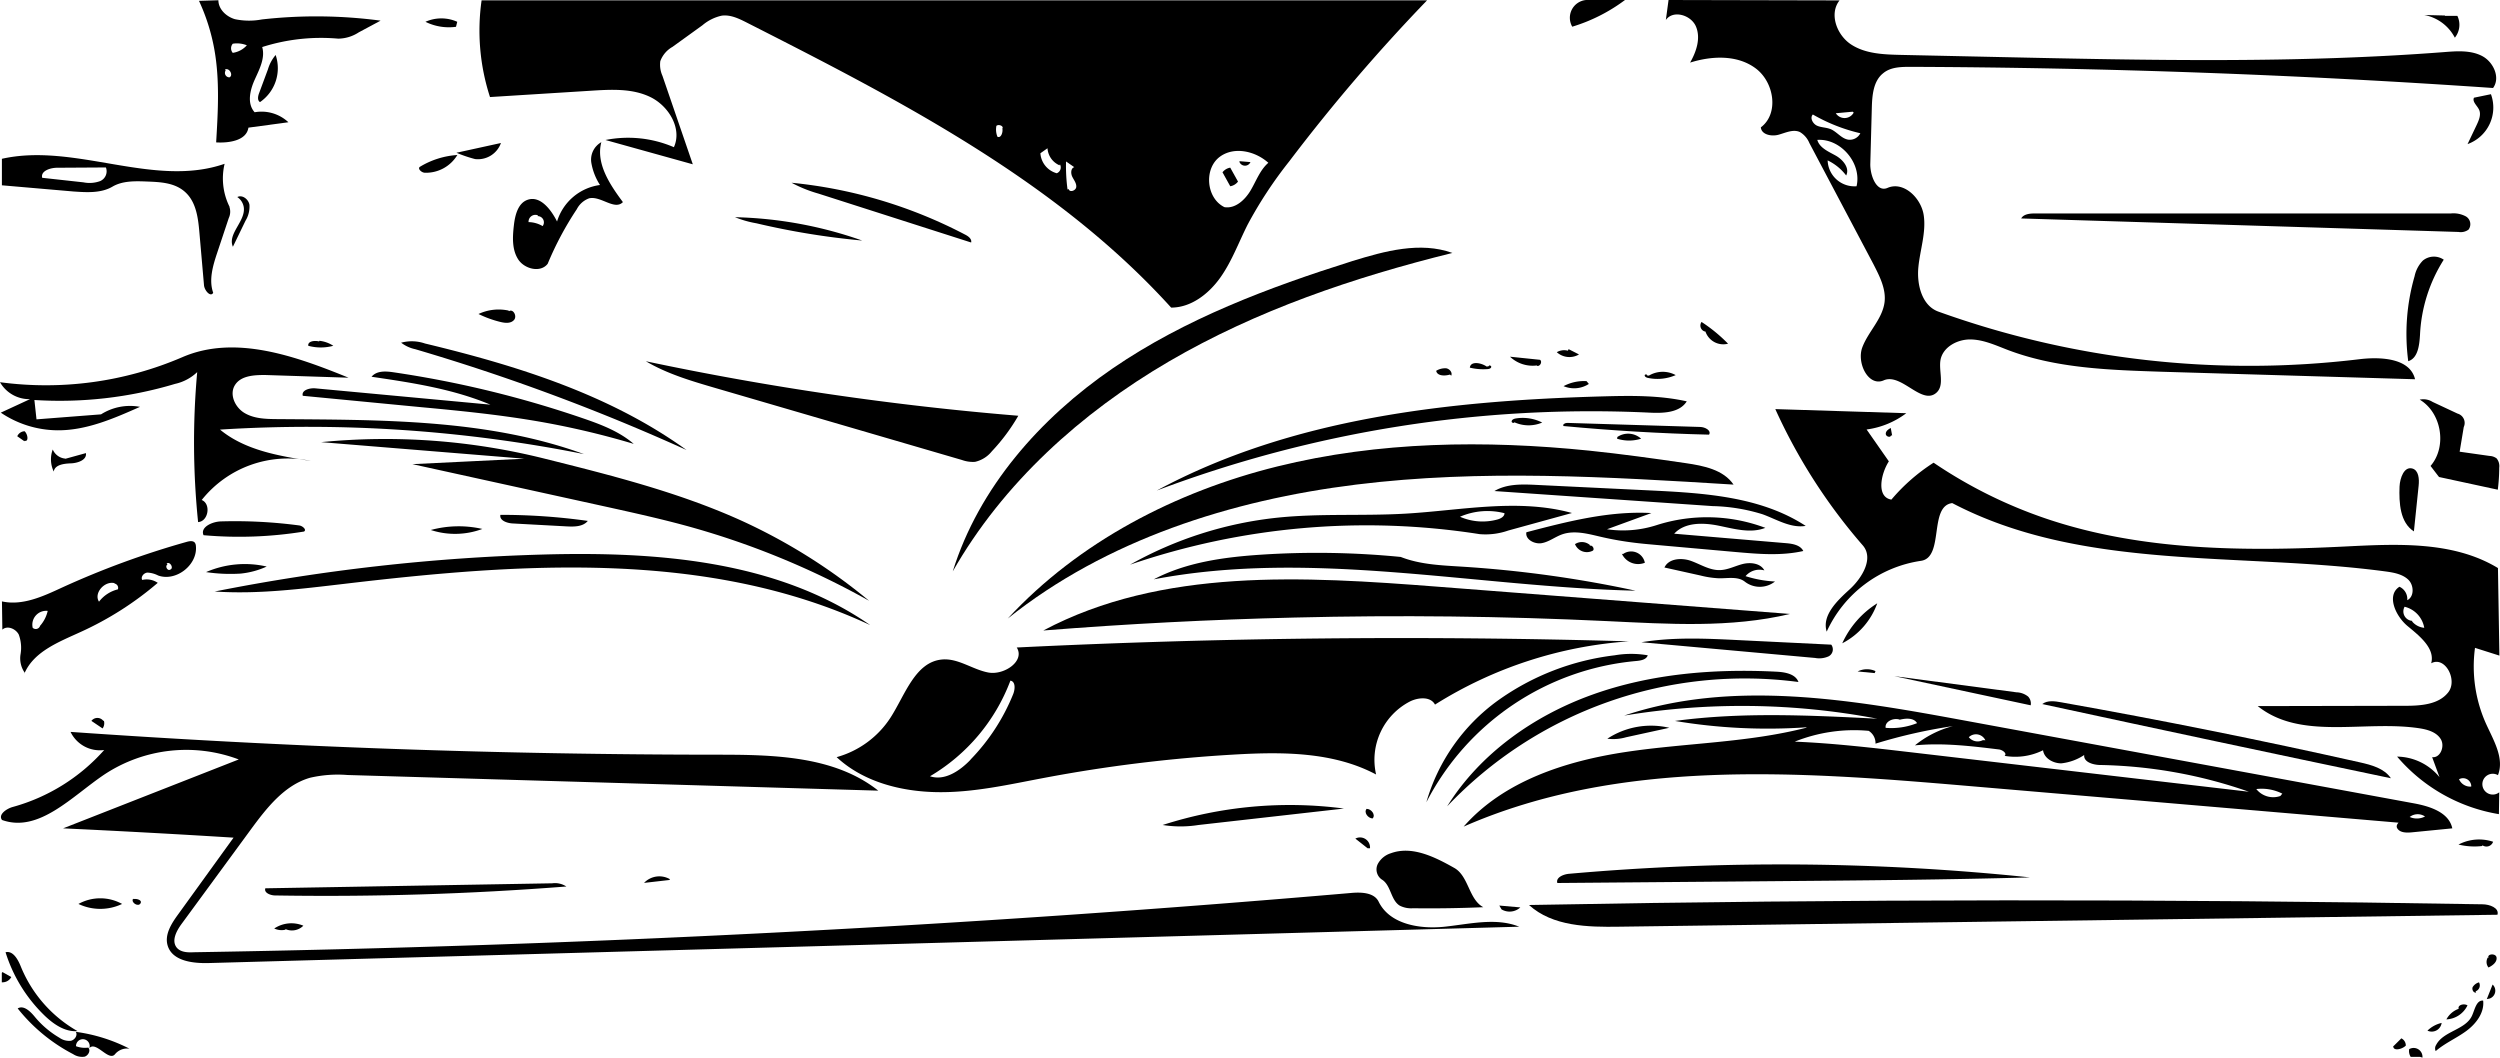 <svg id="Layer_1" data-name="Layer 1" xmlns="http://www.w3.org/2000/svg" viewBox="0 0 500 211.52"><title>Artboard 15</title><g id="Shape_14" data-name="Shape 14"><path d="M98,19.41A43,43,0,0,1,96.32.06h189.1a358.7,358.7,0,0,0-27.57,32.21,84.12,84.12,0,0,0-8.31,12.63c-1.8,3.56-3.17,7.37-5.48,10.62s-5.84,6-9.83,6c-23-25.4-54.32-41.48-84.87-57-1.57-.8-3.27-1.62-5-1.39a8.86,8.86,0,0,0-3.87,1.92l-6,4.33a5.43,5.43,0,0,0-2.43,2.85,5.4,5.4,0,0,0,.43,2.93l6.07,17.7L121.09,28a23.14,23.14,0,0,1,13.69,1.44c1.68-3.7-1-8.2-4.65-10s-7.92-1.55-12-1.29L98,19.41M244.08,31.27c-3.36,2.35-2.88,8.37.81,10.16,2.17.35,4.11-1.45,5.23-3.34S252,34,253.67,32.56c-2.59-2.33-6.74-3.29-9.59-1.29M211.9,33.06a4,4,0,0,1-2.4-3.41l-1.42,1a4.46,4.46,0,0,0,3.27,4,1.25,1.25,0,0,0,.64-1.78m1.76,4.95c.15.73,1.42.33,1.5-.41s-.46-1.38-.79-2.05-.32-1.69.39-1.93l-1.64-1.14a34.5,34.5,0,0,0,.3,5.61M200.45,25.76c.4-.51-.68-1-1.17-.59a3.82,3.82,0,0,0,.21,2.18c.68.33,1.1-.8,1-1.55Z"/><path d="M14.11,146.38q64.57,4.53,129.35,4.56c11.22,0,23.4.22,32.19,7.19L69.47,155a24.46,24.46,0,0,0-7.45.55c-5.15,1.47-8.7,6.06-11.87,10.37L36.29,184.82c-1,1.37-2,3.27-1,4.63.75,1,2.2,1.07,3.45,1q115.92-1.9,231.52-11.86c2-.18,4.58-.09,5.47,1.75,2.2,4.52,8.21,5.53,13.21,5s10.25-1.87,14.9,0L41.76,192.61c-3.22.09-7.31-.41-8.23-3.5-.65-2.17.74-4.37,2.07-6.2l11.11-15.38q-17-1.06-34.09-1.86l35.13-13.78a29.72,29.72,0,0,0-26.86,3C14.4,159.25,7.79,166.63.41,164c-.83-1.06.85-2.25,2.15-2.61A37.89,37.89,0,0,0,20.84,150,6.5,6.5,0,0,1,14.11,146.38Z"/><path d="M35,76.78A80.24,80.24,0,0,1,6.88,80l.42,3.87,12.91-1A10.82,10.82,0,0,1,28,81.37c-5.27,2.34-10.73,4.73-16.5,4.69A20.52,20.52,0,0,1,.16,82.53L6,79.83a6.75,6.75,0,0,1-6-3.39,69,69,0,0,0,36.46-5c10.54-4.57,22.61-.23,33.25,4.1L53,75C50.78,75,48.19,75.13,47,77s0,4.48,1.92,5.61,4.21,1.19,6.41,1.21c20.72.17,42-.08,61.46,7a281.69,281.69,0,0,0-72.79-4.9c5,4.13,11.76,5.27,18.17,6.27A22,22,0,0,0,40.34,100c1.91.77,1.34,4.29-.72,4.42a156.63,156.63,0,0,1-.18-30A9.29,9.29,0,0,1,35,76.78Z"/><path d="M376.77,76.06c-3.07,1.38-5.49-3.47-4.3-6.61s4-5.64,4.44-9c.33-2.66-1-5.22-2.21-7.59L361.87,28.6A4.57,4.57,0,0,0,360,26.42c-1.33-.63-2.85.12-4.27.52s-3.44,0-3.56-1.47c3.66-2.74,2.68-9-1-11.77s-8.79-2.55-13.15-1.18c1.26-2.2,2.16-4.89,1.17-7.22S334.59,1.94,333.17,4l.54-4,34.2.08c-2.14,2.68-.55,6.95,2.32,8.82s6.5,2,9.92,2.08l19.8.43c29.69.65,59.43,1.29,89-1,2.54-.2,5.25-.38,7.5.81s3.67,4.33,2.16,6.38q-58.07-4-116.33-4.23c-2,0-4.1,0-5.64,1.27-2,1.58-2.21,4.45-2.28,7l-.3,11.09c-.06,2.38,1.25,5.8,3.44,4.85,3.21-1.39,6.72,2,7.24,5.45S384,50,383.67,53.48s.73,7.66,4,8.84a183.71,183.71,0,0,0,84.15,9.53c4.33-.53,10.19-.23,11.19,4l-50.63-1.5C422,74,411.32,73.7,401.58,70c-2.43-.93-4.86-2.07-7.46-2.11s-5.46,1.46-6,4c-.45,2.28.89,5.18-.88,6.69-2.93,2.5-7-4.08-10.52-2.5m-7.5-41a10.09,10.09,0,0,0-3.69-3,5.36,5.36,0,0,0,5.78,5.17c1.09-4.58-3.15-9.59-7.85-9.27.45,1.6,2.23,2.33,3.68,3.14s2.87,2.51,2.08,4m-3.13-9.31c1.29.53,2.18,1.9,3.55,2.12a2.36,2.36,0,0,0,2.43-1.28,34.63,34.63,0,0,1-9.5-3.75c-.65.67,0,1.85.82,2.23s1.84.34,2.7.69m4.45-3.48-3.38.31a2.08,2.08,0,0,0,3.58-.13Z"/><path d="M49.68,25.55c-.4,2.57-3.85,3.08-6.45,2.93.37-6.17.73-12.4-.34-18.48A39.78,39.78,0,0,0,39.8.17L43.68.05c0,1.8,1.59,3.29,3.32,3.79a13.79,13.79,0,0,0,5.37.05,97.16,97.16,0,0,1,23.75.24L71.75,6.47a7.62,7.62,0,0,1-4.12,1.26A38.7,38.7,0,0,0,52.44,9.41c.64,2.2-.57,4.46-1.51,6.55s-1.56,4.78,0,6.49a7.86,7.86,0,0,1,6.75,2l-8,1.08M46.55,8.75a1.4,1.4,0,0,0,0,1.82,4.65,4.65,0,0,0,2.82-1.51,5.3,5.3,0,0,0-2.8-.32m-1.43,5.34a.89.89,0,0,0,.76,1.39c.86-.45-.12-2.07-.92-1.53Z"/><path d="M5,134.62a5,5,0,0,1-.89-3.77,7.63,7.63,0,0,0-.35-3.92c-.6-1.19-2.32-1.9-3.29-1l-.08-5.65c4.09.91,8.21-1,12-2.76a171.93,171.93,0,0,1,25-9.16c.55-.15,1.26-.26,1.6.21a1.28,1.28,0,0,1,.19.63c.38,3.79-4,7.19-7.55,5.9a5.33,5.33,0,0,0-2.09-.58c-.73,0-1.45.83-1.1,1.47a3.9,3.9,0,0,1,3.11.58,64.94,64.94,0,0,1-15.35,9.79c-4.35,2-9.37,3.89-11.29,8.27m18-18c-2-.5-4.21,2-3.11,3.71a6.78,6.78,0,0,1,3.78-2.47.88.88,0,0,0-.68-1.16M8,125.18a6.73,6.73,0,0,0,1.54-3,2.77,2.77,0,0,0-3,3.38A.9.9,0,0,0,8,125.21m25.5-12.29c-.57.27,0,1.36.55,1,.79-.28-.1-1.76-.72-1.19Z"/><path d="M314.45,5.34A3.57,3.57,0,0,1,317.22,0L325,0A34.11,34.11,0,0,1,314.45,5.34Z"/><path d="M.49,194.41l1.77,1a2,2,0,0,1-1.9,1.05v-1.87Z"/><path d="M45.89,41.39a3,3,0,0,1-.14,2.23l-2.29,6.87c-.87,2.62-1.74,5.47-.82,8.07-.52.94-1.75-.45-1.84-1.52L39.88,46.5c-.25-2.88-.63-6-2.75-8s-5.07-2.09-7.84-2.2c-2.31-.09-4.77-.14-6.75,1-2.29,1.37-5.16,1.18-7.82,1L.38,37.06v-5.3c14.63-3.29,30.38,5.92,44.54,1a12.74,12.74,0,0,0,1,8.62M8.44,35.56l8.26.91a6.17,6.17,0,0,0,3.3-.24,2.13,2.13,0,0,0,1.18-2.74l-9.77.06C10,33.56,8.09,34.21,8.44,35.56Z"/><path d="M287,140.92c-.88-1.66-3.35-1.45-5-.63a13.14,13.14,0,0,0-6.78,14.61c-8.49-4.52-18.59-4.55-28.19-4a295.86,295.86,0,0,0-38.06,4.65c-7.13,1.34-14.29,3-21.55,2.88s-14.79-2.06-20.09-7a18.85,18.85,0,0,0,10.77-7.9c2.93-4.55,4.93-11.15,10.32-11.63,3.21-.29,6.07,2,9.23,2.6s7.4-2.29,5.7-5q61.15-3,122.42-1.23A83.65,83.65,0,0,0,287,140.92m-92.9,11a40.41,40.41,0,0,0,8.55-13.13c.39-1,.46-2.5-.57-2.66A37.53,37.53,0,0,1,186,155.25C188.93,156.24,192,154.15,194.11,151.94Z"/><path d="M497.23,144.8c1.49,3.28,3.68,6.87,2.36,10.23a2.08,2.08,0,1,0,.26,3.43l-.07,4.37a34.07,34.07,0,0,1-20.36-11.51,11.16,11.16,0,0,1,8.48,4.11l-1.47-4c1.65.21,2.59-2.19,1.72-3.61s-2.67-1.92-4.32-2.17c-10.95-1.65-23.65,2.5-32.28-4.43l29.46-.06c3.13,0,6.73-.23,8.65-2.71s-.68-7.31-3.42-5.79c.81-3-2.33-5.46-4.74-7.46s-4.26-6.18-1.61-7.85a2.68,2.68,0,0,1,1.56,2.69c1.43-.7,1.35-3,.22-4.09s-2.82-1.42-4.4-1.64c-29.25-3.95-60.68,0-86.82-13.69-4.75.59-1.54,10.9-6.28,11.55a24.68,24.68,0,0,0-18.83,14.16c-1-3.25,2.08-6.17,4.59-8.46s4.86-6.22,2.63-8.79a111.75,111.75,0,0,1-17.5-27.26l26.2.82a16.91,16.91,0,0,1-7.94,3.26l4.45,6.37c-1.65,2.57-2.51,7.17.51,7.65a37.48,37.48,0,0,1,8.44-7.38,93.72,93.72,0,0,0,22.72,11.26c18.95,6.36,39.38,6.5,59.35,5.51,10.52-.52,21.79-1.16,30.8,4.3l.29,17.51L495,129.57a27.9,27.9,0,0,0,2.23,15.23m-14.79-20.49a3.56,3.56,0,0,0,2.41,1.25,5.25,5.25,0,0,0-3.93-4.21,1.89,1.89,0,0,0,1.51,2.82m11.82,33a1.64,1.64,0,0,0-2.44-1.32,2.44,2.44,0,0,0,2.43,1.47Z"/><path d="M321.38,124.22q-31.22-1.49-62.5-.71-25.14.6-50.22,2.59c23.71-12.58,52.14-10.83,78.9-8.76L358,122.79C346.09,125.64,333.63,124.8,321.38,124.22Z"/><path d="M361.27,145.46A112.4,112.4,0,0,1,335,144.19c13.39-1.81,27-1.13,40.46-.45a144.61,144.61,0,0,0-50.63-.62c21.68-7.29,45.35-3.21,67.84.94l90.12,16.61c3.19.59,7,1.79,7.67,5l-8.13.8c-1.06.1-2.36.09-2.89-.83s1.27-2.08,1.5-1l-87.42-7.46c-34-2.9-69.58-5.54-100.79,8.14,8-9.12,20.43-13.12,32.46-14.93s24.34-1.83,36.12-4.86M383,149.06a20,20,0,0,1,7.59-3.84,104.33,104.33,0,0,0-15.49,3.51,2.89,2.89,0,0,0-1.36-2.56,31.94,31.94,0,0,0-14.79,2.16c7.61.31,15.19,1.19,22.76,2.07l68.07,7.95A95,95,0,0,0,420.12,153c-1.46,0-3.44-.57-3.28-2a10.18,10.18,0,0,1-4.58,1.67c-1.64,0-3.43-1-3.65-2.62a12.47,12.47,0,0,1-7.69,1.12c.55-.47-.4-1.19-1.13-1.28-5.57-.68-11.2-1.36-16.79-.82m-3.13-5.17c-1.23-.36-2.95.41-2.74,1.67a14,14,0,0,0,6.28-.94c-.64-1.09-2.23-1-3.47-.68m76.52,14.78a9.14,9.14,0,0,0-5.2-.92,4.32,4.32,0,0,0,4.81,1.39m-59-11.15a2.07,2.07,0,0,0-3.31-.61,2.27,2.27,0,0,0,2.81.59m85.29,15.33a3.51,3.51,0,0,0,3.14-.06,2.58,2.58,0,0,0-3.09.12Z"/><path d="M317.86,90.13c6.45.67,12.88,1.56,19.3,2.5,3.56.52,7.53,1.31,9.55,4.29-25.15-1.55-50.48-3.1-75.49,0s-50,11.07-69.67,26.79c14.22-15.36,33.6-25.39,53.92-30.42S297,88,317.86,90.13Z"/><path d="M305.8,181q95.33-1.79,190.69-.14c1.42,0,3.4.72,3,2.09l-175.61,2.39C317.54,185.44,310.52,185.29,305.8,181Z"/><path d="M190.55,114.28c5.22-16.78,17.53-30.7,32-40.61s31.17-16.18,47.93-21.46c6.49-2,13.56-3.94,20-1.62-19.72,4.88-39.17,11.47-56.72,21.72S200.6,96.63,190.55,114.28Z"/><path d="M104.86,91.74,64.22,88.43a131.1,131.1,0,0,1,44.5,3.25C122,95,135.45,98.36,148,104a114.12,114.12,0,0,1,25.82,16.16,162.26,162.26,0,0,0-36.9-15.09c-5-1.35-10-2.46-15-3.57L82.48,92.83Z"/><path d="M174,125c-32.32-15.07-69.82-12.42-105.23-8.22-8.58,1-17.21,2.11-25.83,1.52a392.37,392.37,0,0,1,65.56-7.39c22.72-.64,46.82,1.14,65.5,14.08Z"/><path d="M192.4,92,143.17,77.63c-4.83-1.41-9.71-2.84-14-5.38a593.55,593.55,0,0,0,74.49,10.9,37.81,37.81,0,0,1-5.3,7.12A6,6,0,0,1,195,92.37,6.41,6.41,0,0,1,192.4,92Z"/><path d="M231.35,98.11c27.08-14.59,58.7-18,89.45-18.84,5.54-.15,11.14-.21,16.55,1-1.44,2.3-4.7,2.39-7.41,2.26A245.93,245.93,0,0,0,231.35,98.11Z"/><path d="M406,175.48c-16.84.47-33.69.61-50.53.75l-44,.37c-.35-1.09,1.18-1.74,2.32-1.84A479.82,479.82,0,0,1,406,175.48Z"/><path d="M252.15,110.94a171.22,171.22,0,0,1,28,.45c3.86,1.52,8.09,1.68,12.23,1.94a234.19,234.19,0,0,1,34.74,4.81c-32.22-.76-64.71-8.32-96.37-2.27C237.26,112.45,244.78,111.43,252.15,110.94Z"/><path d="M226,112.94a76.44,76.44,0,0,1,29.62-9.42c8.45-.86,17-.3,25.46-.79,11.15-.65,22.54-3.1,33.31-.13l-12.72,3.5a13.8,13.8,0,0,1-5.74.73A146.08,146.08,0,0,0,226,112.94m66-9.59a11.21,11.21,0,0,0,7.48.55c.66-.18,1.42-.58,1.42-1.26A13.75,13.75,0,0,0,292,103.35Z"/><path d="M407,42.69h83.19a5.25,5.25,0,0,1,3,.6,1.81,1.81,0,0,1,.51,2.64,2.64,2.64,0,0,1-2,.46l-87.46-2.7C404.73,42.8,406,42.69,407,42.69Z"/><path d="M305.28,106.45c8.18-2.14,16.51-4.3,25-3.84l-8.88,3.24a21.89,21.89,0,0,0,9.91-.82,33.11,33.11,0,0,1,21.76.54c-2.94,1.16-6.22.2-9.32-.43s-6.77-.73-8.91,1.6l22.33,1.89c1.33.11,2.9.37,3.49,1.57-4.43,1-9,.6-13.56.2l-16.13-1.44c-1.36-.12-2.71-.24-4.07-.41a63.7,63.7,0,0,1-6.79-1.2c-2.56-.6-5.29-1.35-7.76-.45-1.37.5-2.56,1.47-4,1.73S305,107.89,305.28,106.45Z"/><path d="M276.34,175.89a2.45,2.45,0,0,1-.79-3.08,4.46,4.46,0,0,1,2.62-2.16c4.21-1.55,8.78.73,12.69,2.94,2.89,1.63,2.88,6.29,5.8,7.85q-7,.3-14.06.21a5.07,5.07,0,0,1-2.65-.52C278.11,180,278.22,177,276.34,175.89Z"/><path d="M116.56,83.65c3.62,1.24,7.29,2.63,10.19,5.13a164,164,0,0,0-20-4.65c-7.48-1.25-15-2-22.57-2.7L60.56,79.16c-.33-1.11,1.36-1.6,2.52-1.49l35,3.26c-7.53-3.16-15.7-4.39-23.77-5.58,1-1.22,2.8-1.13,4.34-.9A211.24,211.24,0,0,1,116.56,83.65Z"/><path d="M120.27,28.42c-1.13,4.25,1.67,8.46,4.31,12-1.65,1.72-4.42-1.28-6.74-.76a4.49,4.49,0,0,0-2.48,2.18,63.83,63.83,0,0,0-5.82,10.91c-1.41,1.86-4.65,1.08-5.91-.89s-1.12-4.49-.85-6.82c.23-2,.81-4.41,2.74-5.08,2.53-.88,4.69,1.95,5.89,4.34A10.43,10.43,0,0,1,120,37a11.79,11.79,0,0,1-1.74-4.48,4,4,0,0,1,2-4.08M107.59,43.07a1.37,1.37,0,0,0-1.88,1.35,5.8,5.8,0,0,1,2.82.8,1.25,1.25,0,0,0-1-2Z"/><path d="M289.43,161.27c6.59-10.57,17.35-18.15,29.07-22.35s24.4-5.21,36.84-4.58c1.7.09,3.77.46,4.35,2.06A82.05,82.05,0,0,0,289.43,161.27Z"/><path d="M137.3,90A415.14,415.14,0,0,0,83.05,69.84a7,7,0,0,1-2.82-1.3A8.1,8.1,0,0,1,85,68.7C103.41,73.13,121.92,78.9,137.3,90Z"/><path d="M412.29,140.47q30,5.33,59.69,12c2.32.52,4.87,1.2,6.2,3.18q-34.89-7.3-69.73-14.84C409.52,140,411,140.24,412.29,140.47Z"/><path d="M298.88,98.21c2.48-1.47,5.54-1.37,8.41-1.23l22.85,1.11c10.73.52,22,1.22,31,7.09-3,.49-5.78-1.29-8.61-2.32a36.18,36.18,0,0,0-10-1.64Z"/><path d="M487.8,95.4l-1.69-2.21c3.34-3.86,2.22-10.66-2.17-13.26a3.45,3.45,0,0,1,2.57.45l5,2.34a1.94,1.94,0,0,1,1.24,2.69l-.82,4.93,6,.85a2.5,2.5,0,0,1,1.39.49,2.44,2.44,0,0,1,.53,1.86,37.87,37.87,0,0,1-.29,4.4Z"/><path d="M285.27,160.45a38.1,38.1,0,0,1,14.3-20.34,50.3,50.3,0,0,1,23.37-9.05,19.43,19.43,0,0,1,6.61,0c-.28.87-1.4,1.06-2.31,1.14A52.51,52.51,0,0,0,285.27,160.45Z"/><path d="M53.07,177.66l57.38-1a4.15,4.15,0,0,1,2.82.64Q84.21,179.57,55,179.09C54.08,179.08,52.75,178.56,53.07,177.66Z"/><path d="M328.28,128.45c6.39-1.06,12.91-.75,19.38-.43l18.59.91a1.57,1.57,0,0,1-.53,2.34,4.54,4.54,0,0,1-2.71.32Z"/><path d="M194.23,48.5l-30.54-9.78a26.56,26.56,0,0,1-5.38-2.17A94.71,94.71,0,0,1,193,46.91C193.67,47.24,194.4,47.8,194.23,48.5Z"/><path d="M481.65,72.24a41.59,41.59,0,0,1,1.27-17,6.28,6.28,0,0,1,1.65-3.12,3.47,3.47,0,0,1,4.18-.18A30.66,30.66,0,0,0,484,67C483.87,69,483.61,71.63,481.65,72.24Z"/><path d="M44.19,104.28a97.28,97.28,0,0,1,15.66.81c.68.09,1.54.87.95,1.22a81,81,0,0,1-20.09.73C40,105.44,42.42,104.33,44.19,104.28Z"/><path d="M239.69,165a22.73,22.73,0,0,1-7.16,0,83,83,0,0,1,36.26-3.29Z"/><path d="M355,116.3a4.88,4.88,0,0,1-6,.06c-1.39-1.12-3.4-.68-5.19-.7a18.12,18.12,0,0,1-3.72-.56l-7.2-1.6c.85-1.82,3.42-2,5.31-1.32s3.68,1.86,5.68,1.84c1.62,0,3.11-.83,4.68-1.22s3.56-.15,4.31,1.28a3.62,3.62,0,0,0-3.76,1.15A22.86,22.86,0,0,0,355,116.3Z"/><path d="M23,210.84c-1.25,1.53-3.78-2.69-5.12-1.23a1.37,1.37,0,1,0-2.68-.37,5,5,0,0,0,2.45.28c.55.57,0,1.62-.76,1.82a3.27,3.27,0,0,1-2.26-.51,34.41,34.41,0,0,1-11.09-9.14c1.19-.72,2.53.59,3.41,1.66a18.5,18.5,0,0,0,4.94,4.2,3.34,3.34,0,0,0,2.27.61c.79-.16,1.43-1.12,1-1.79a33.08,33.08,0,0,1,10.74,3.37A3.15,3.15,0,0,0,23,210.84Z"/><path d="M340,85.39c1,0,2.33.72,1.81,1.54q-14.57-.35-29.1-1.72c-.28-.32.33-.65.75-.63Z"/><path d="M482.46,93.7c1.28.35,1.41,2.09,1.27,3.41l-.95,9.17c-2.78-1.77-3-5.69-2.87-9C480,95.59,480.82,93.25,482.46,93.7Z"/><path d="M15.5,206.22c-2.51.21-4.8-1.39-6.61-3.13a30,30,0,0,1-7.78-12.64c1.48-.37,2.48,1.43,3.05,2.85A26.22,26.22,0,0,0,15.5,206.22Z"/><path d="M403.28,138.46a3.9,3.9,0,0,1,2.34.85,2,2,0,0,1,.52,1.75l-27.28-5.83Z"/><path d="M172.44,48.11a152.14,152.14,0,0,1-21.15-3.45A20.79,20.79,0,0,1,147,43.44,81.87,81.87,0,0,1,172.44,48.11Z"/><path d="M113.38,105.28l-10.85-.59c-1.14-.06-2.68-.6-2.45-1.72a124.65,124.65,0,0,1,17.48,1.21C116.62,105.34,114.88,105.36,113.38,105.28Z"/><path d="M493.51,28.82,495.33,25c.47-1,.94-2.12.47-3.09-.39-.81-1.4-1.59-1-2.37l3.39-.7A7.77,7.77,0,0,1,493.51,28.82Z"/><path d="M51.82,18.63l1.77-4.77A7.85,7.85,0,0,1,55.13,11,8.23,8.23,0,0,1,52,20.42C51.43,20.07,51.59,19.24,51.82,18.63Z"/><path d="M53.34,113.31a16.48,16.48,0,0,1-5.24,1.41,32.92,32.92,0,0,1-6.89-.3A19.47,19.47,0,0,1,53.34,113.31Z"/><path d="M487.22,209c1.44-2.81,5.89-3,7.19-5.88.56-1.23.87-3.13,2.22-3,.28,2.43-1.43,4.66-3.4,6.1s-4.27,2.42-6.09,4A1.25,1.25,0,0,1,487.22,209Z"/><path d="M333.86,145.56l-8.64,1.89a9.21,9.21,0,0,1-3.75.29A15.94,15.94,0,0,1,333.86,145.56Z"/><path d="M100.19,28.6A4.88,4.88,0,0,1,95,31.81a26.82,26.82,0,0,1-3.71-1.26Z"/><path d="M91.47,31A7.32,7.32,0,0,1,85,34.55c-.7,0-1.57-.85-1-1.2A16.48,16.48,0,0,1,91.47,31Z"/><path d="M15.69,180.79a9,9,0,0,1,8.73,0A10.17,10.17,0,0,1,15.69,180.79Z"/><path d="M368.45,128.66a18.41,18.41,0,0,1,7-8A14.48,14.48,0,0,1,368.45,128.66Z"/><path d="M101.8,62.24c.83-.54,1.68,1,1,1.76s-1.84.61-2.8.37A21.45,21.45,0,0,1,95.7,62.8a9.48,9.48,0,0,1,6-.69Z"/><path d="M489,3.17h2.47a4.11,4.11,0,0,1-.5,4.37A8.71,8.71,0,0,0,484.86,3l4.1.1Z"/><path d="M86.16,106a21.35,21.35,0,0,1,10.31-.21A15.62,15.62,0,0,1,86.16,106Z"/><path d="M13.06,91.76l4.12-1.14c.23,1.37-1.62,2-3,2.05s-3.22.27-3.43,1.64a5.63,5.63,0,0,1-.2-4.41,3,3,0,0,0,2.52,1.82Z"/><path d="M340.87,66.27a1.24,1.24,0,0,1-.56-1.88,31.42,31.42,0,0,1,5.3,4.35,3.77,3.77,0,0,1-4.52-2.43Z"/><path d="M324.58,110.83a2.79,2.79,0,0,1,4.39,1.72,3.6,3.6,0,0,1-4.61-1.82Z"/><path d="M46.58,49.35c-1.14-2.6,2.61-5.14,2.17-7.94a3,3,0,0,0-1.29-2c1-.52,2.24.44,2.43,1.54a5.41,5.41,0,0,1-.79,3.2Z"/><path d="M91.2,5.36a10.54,10.54,0,0,1-6.11-1,7.77,7.77,0,0,1,6.36,0Z"/><path d="M496.39,169.21a13.42,13.42,0,0,1-4.69-.3,8.88,8.88,0,0,1,6.92-.56,1.4,1.4,0,0,1-2.11.72Z"/><path d="M307.37,73.09A6.57,6.57,0,0,1,302,71.34l6,.62c.53.37,0,1.4-.6,1.2Z"/><path d="M329.77,75.13a5.42,5.42,0,0,1,5.37-.11,9.12,9.12,0,0,1-5.56.56c-.29-.06-.64-.22-.64-.51s.63-.18.42,0Z"/><path d="M57.05,185.95a3.44,3.44,0,0,1-2.2-.25,6.17,6.17,0,0,1,5.82-.56,3.22,3.22,0,0,1-3.55.69Z"/><path d="M302.91,84.34c.15.34-.62.31-.58-.06s.48-.53.84-.59a8.62,8.62,0,0,1,5.27.82,6.93,6.93,0,0,1-5.44,0Z"/><path d="M317.93,109.18c.55-.32,1.13.78.54,1a2.56,2.56,0,0,1-3.47-1.35,2.47,2.47,0,0,1,3,.19Z"/><path d="M63.88,68.16a6.26,6.26,0,0,1,2.78,1,9.57,9.57,0,0,1-5,0c-.16-.92,1.26-1.11,2.16-.87Z"/><path d="M323.48,87.39a3.85,3.85,0,0,1,4.74.35,8,8,0,0,1-4.81,0Z"/><path d="M491.75,201.8c-.31-.78,1-1.18,1.75-.73a4.94,4.94,0,0,1-4.22,2.81,4.49,4.49,0,0,1,2.46-2.12Z"/><path d="M317.77,76.79a5.42,5.42,0,0,1-5.06.44,8.69,8.69,0,0,1,4.6-1Z"/><path d="M313.72,69.83l2.08,1.06a3.77,3.77,0,0,1-4.44-.45,2.92,2.92,0,0,1,2.22-.3Z"/><path d="M299.86,181.11l4.21.37a3.17,3.17,0,0,1-3.76.4Z"/><path d="M484,211.37h-1.86a2.14,2.14,0,0,1-.3-1.54,1.77,1.77,0,0,1,2.65,1.69Z"/><path d="M297.77,73.23c0-.3.57-.07.47.21s-.45.36-.74.38a11.52,11.52,0,0,1-3.53-.29c.14-1.36,2.25-1,3.38-.21Z"/><path d="M133.87,176l-5.06.58a4.22,4.22,0,0,1,5.19-.73Z"/><path d="M273.53,169.66l-2.46-1.94a2,2,0,0,1,2.93,1.93Z"/><path d="M290,74.91c-1,.31-2.58.32-2.76-.75a3.44,3.44,0,0,1,2-.5c.68.11,1.3.85,1,1.48Z"/><path d="M497.71,191.59c-.38-.84,1.47-1,1.6-.09s-.78,1.61-1.61,2a1.75,1.75,0,0,1-.14-2Z"/><path d="M20.78,144.14a1.82,1.82,0,0,1-.26,1.55l-2.24-1.51a1.5,1.5,0,0,1,2.39,0Z"/><path d="M497.36,199.82l1.16-2.91a1.66,1.66,0,0,1-.6,2.8Z"/><path d="M488.33,204.56a2,2,0,0,1-2.84,1.57,6,6,0,0,1,2.85-1.55Z"/><path d="M478.73,209.2l1.54-1.53a1.58,1.58,0,0,1,.89,1.45c-.77.78-2.6,1.16-2.5.06Z"/><path d="M274.56,163.69c-.95,0-1.85-1.2-1.24-1.92.94,0,1.84,1.18,1.23,1.89Z"/><path d="M4.88,88.25l-1.43-1a1.68,1.68,0,0,1,1.47-1c.66.6.85,2.16,0,1.9Z"/><path d="M26.68,179.82c.69-.15,1.8.22,1.44.82-.43.86-2.05-.15-1.48-.92Z"/><path d="M374.93,134.62l-3.4-.33a4.14,4.14,0,0,1,3.57-.07Z"/><path d="M495.23,198.5c-.52.14-.91-.6-.69-1.09a2.17,2.17,0,0,1,1.26-.94,1.25,1.25,0,0,1-.68,1.79Z"/><path d="M247.6,36.32a2.46,2.46,0,0,1-1.55.93l-1.55-2.79a2.49,2.49,0,0,1,1.55-.93l1.55,2.79Z"/><path d="M378.21,87.08c-.11.53-1.06.24-1.06-.31s.51-.93,1-1.18l.28,1.52Z"/><path d="M247.92,32.24l2.17.18a1.19,1.19,0,0,1-2.21-.06Z"/></g></svg>